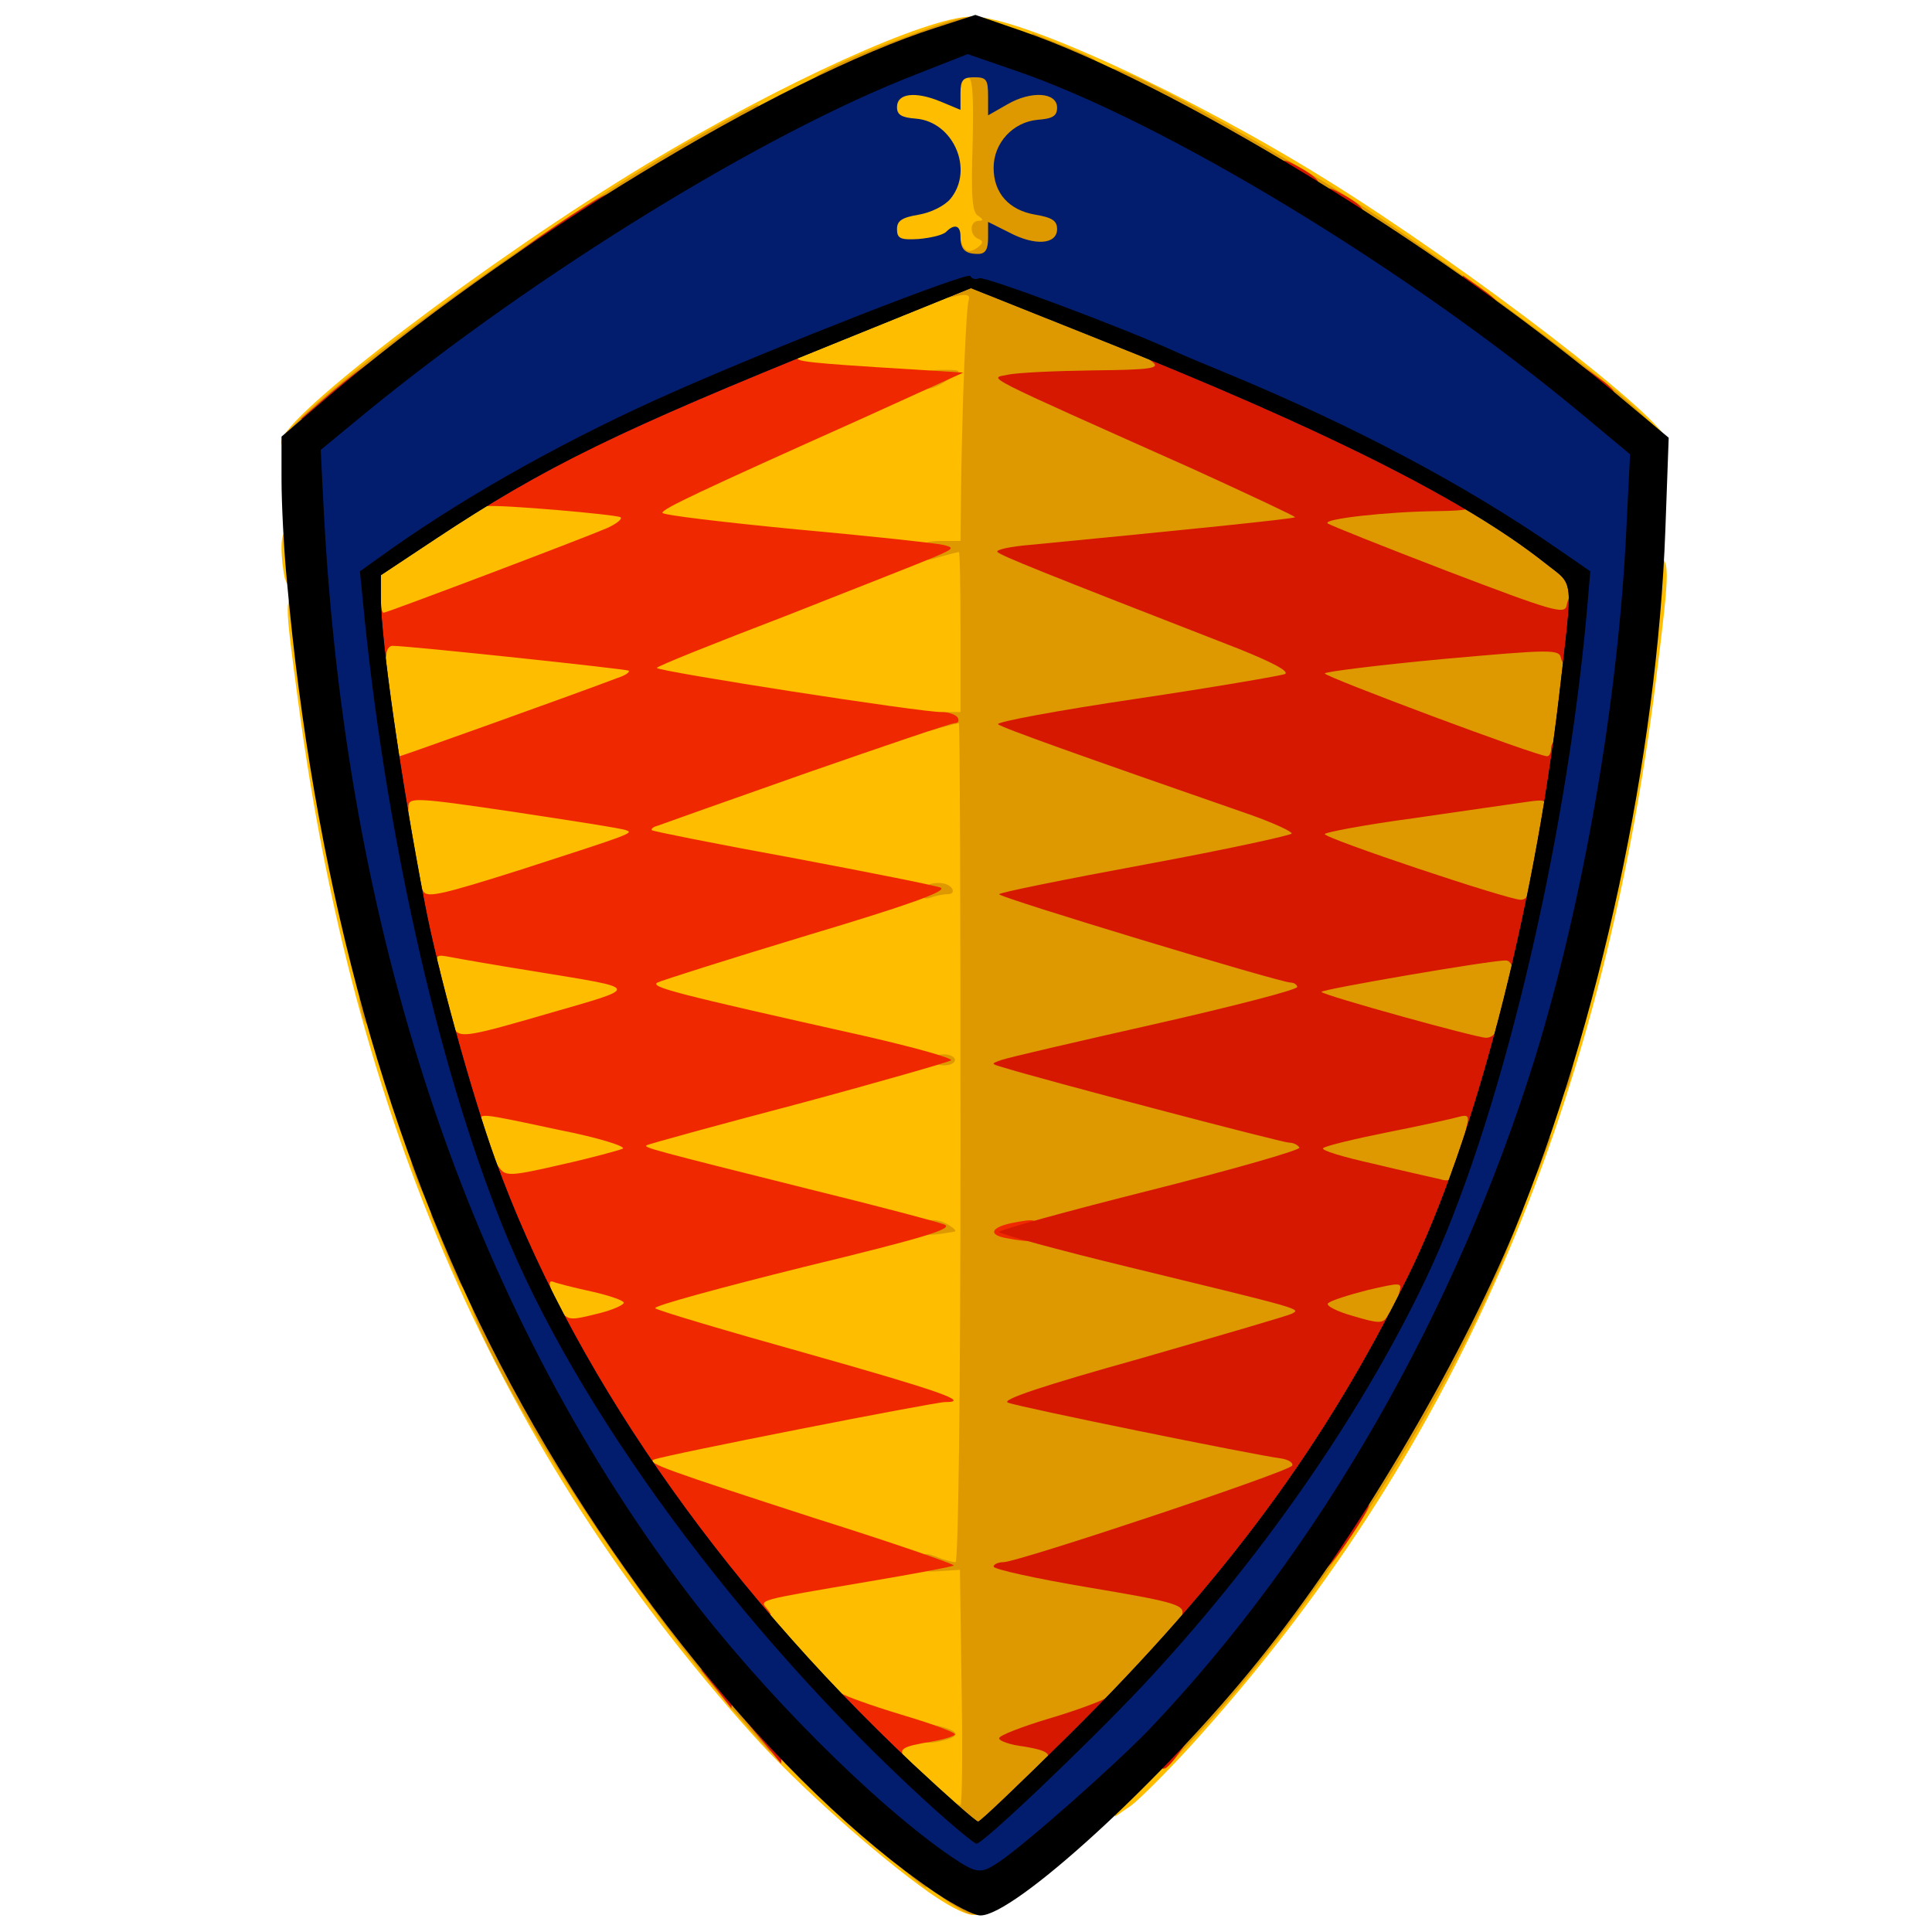 <?xml version="1.0" encoding="utf-8"?>
<!DOCTYPE svg PUBLIC "-//W3C//DTD SVG 1.0//EN" "http://www.w3.org/TR/2001/REC-SVG-20010904/DTD/svg10.dtd">
<svg version="1.0" xmlns="http://www.w3.org/2000/svg" width="32px" height="32px" viewBox="0 0 350 350" preserveAspectRatio="xMidYMid meet">
 <g fill="#ffbd00">
  <path d="M168.4 342.9 c-9.6 -6.8 -24 -19.6 -32.2 -28.8 -45.9 -51.2 -72.1 -111 -82.2 -187.1 -2.5 -18.5 -2.5 -19 0 -19 1.6 0 2 0.7 2 3.6 0 1.9 0.5 6.8 1 10.7 9.1 62.8 25.8 109.8 54.1 151.9 3.3 4.8 5.9 9.2 5.9 9.8 0 0.5 0.4 1 0.8 1 0.9 0 8.2 9.6 8.2 10.7 0 0.5 0.9 1.4 2 2.1 1.1 0.7 2 2.1 2 3.2 0 1.1 0.6 2 1.3 2 2 0 4.7 3.3 4.7 5.8 0 1.4 0.6 2.2 1.8 2.2 2.2 0 15.2 13 15.2 15.2 0 1.1 1 1.8 2.8 2 1.6 0.2 3.1 1.2 3.7 2.6 0.5 1.2 1.8 2.2 2.7 2.2 1 0 2.3 0.9 3 2 0.7 1.1 1.6 2 2.1 2 2 0 10.7 6.7 10.7 8.3 0 2.8 -3.2 2 -9.6 -2.4z"/>
  <path d="M165.3 325.4 c-4.7 -4 -5.3 -5 -5.3 -8.4 0 -3.7 -0.1 -3.8 -5.1 -5.1 -4.4 -1.2 -5.9 -2.3 -12.5 -9.8 -6 -6.9 -7.4 -9 -7.4 -11.7 0 -2.7 0.5 -3.5 2.3 -3.9 2.7 -0.6 19.8 -3.5 21.2 -3.6 0.6 0 -8 -2.9 -19 -6.5 -26.1 -8.5 -24.5 -7.7 -24.5 -11.7 l0 -3.4 21.5 -4.3 c11.9 -2.4 21.4 -4.4 21.3 -4.5 -0.2 -0.1 -10 -3 -21.8 -6.4 -18.6 -5.3 -22 -6 -25 -5.1 -1.9 0.5 -5.3 1 -7.6 1 -3.6 0 -4.2 -0.3 -5.7 -3.5 -0.9 -2 -1.7 -4.9 -1.7 -6.5 0 -2.7 0.3 -3 3.3 -3 1.7 0 6.5 0.9 10.4 1.9 l7.3 1.9 21.2 -5.2 21.3 -5.2 -22 -5.5 -22 -5.5 -9.5 2.3 c-5.2 1.2 -11.4 2.2 -13.8 2.3 -4 0 -4.4 -0.2 -5.9 -3.7 -0.9 -2.1 -1.8 -5.9 -2.1 -8.5 l-0.5 -4.8 4.2 0 c2.2 0 9.4 1.1 15.8 2.5 l11.8 2.5 21.5 -5.9 c11.8 -3.2 20.8 -6.1 20 -6.5 -0.8 -0.3 -10.1 -2.5 -20.7 -4.9 l-19.1 -4.3 -14.9 4.3 c-8.8 2.5 -16.4 4.2 -18.7 4 l-4 -0.2 -1.8 -7 c-1 -3.8 -1.8 -8.5 -1.8 -10.2 0 -4.2 0.4 -4.2 21.7 -0.7 l16.3 2.7 19.2 -5.8 c10.6 -3.1 20.4 -6.2 21.8 -6.7 2.1 -0.9 -0.9 -1.7 -17.5 -4.9 l-20 -3.8 -18.6 6 c-20.8 6.6 -24.6 7.1 -25.4 3.7 -2 -9.1 -2.5 -12 -2.5 -17 0 -7 -2.2 -6.8 24.3 -2.8 l19.9 2.9 21.9 -7.7 c18.1 -6.4 21.5 -7.8 19.2 -8.4 -1.6 -0.4 -10.9 -1.8 -20.8 -3.3 l-18 -2.6 -20.9 7.5 c-11.4 4.2 -22.3 7.6 -24.1 7.6 -3.1 0 -3.3 -0.2 -3.9 -4.2 -1 -6.5 -2.5 -24.7 -2.6 -29.9 l0 -4.7 10 -6.7 10 -6.6 14.8 1.3 14.7 1.3 0.3 3.6 c0.2 2.8 -0.1 3.8 -1.5 4.2 -5.1 1.6 -40.7 15.6 -39.8 15.7 0.6 0 9.9 0.9 20.8 2 l19.9 2 20.6 -8.1 c11.4 -4.4 21 -8.4 21.5 -8.8 0.4 -0.4 -8.5 -1.6 -19.8 -2.6 l-20.5 -1.8 0 -3.7 0 -3.7 9.8 -4.5 c5.3 -2.5 14.6 -6.7 20.5 -9.4 12.2 -5.4 12.2 -6.2 0 -6.3 l-7.3 -0.1 0 -3.3 0 -3.3 14.7 -5.9 c8 -3.2 16.8 -6 19.5 -6.3 l4.8 -0.5 -0.8 10.9 c-0.4 6 -0.7 69.1 -0.7 140.1 l0 129.3 -3.5 0 c-2.7 0 -4.7 -1.1 -8.7 -4.6z"/>
  <path d="M202 326.3 c0 -2.1 1.4 -4.2 5.3 -8.1 2.9 -2.9 6 -5.2 7 -5.2 1.1 0 1.7 -0.8 1.7 -2.3 0 -2.4 3.7 -6.7 5.8 -6.7 0.7 0 1.2 -0.9 1.2 -2 0 -1.1 0.9 -2.5 2 -3.2 1.1 -0.7 2 -1.6 2 -2 0 -0.8 11.7 -16.9 12.9 -17.8 0.3 -0.3 1.2 -1.7 1.8 -3.2 0.7 -1.6 1.7 -2.8 2.3 -2.8 0.5 0 1 -0.5 1 -1.1 0 -1 10.8 -19.8 12 -20.9 1.2 -1.1 12.2 -25.3 16.4 -36 10.6 -27.3 19 -61.4 23.1 -94 0.8 -6.3 1.5 -13.4 1.5 -15.7 0 -3.6 0.3 -4.3 2 -4.3 2.6 0 2.6 1.4 0 22.2 -9.9 79.2 -36.9 140.9 -84.3 193.1 -4.4 4.8 -9.3 9.7 -10.8 10.8 l-2.9 2 0 -2.8z"/>
  <path d="M51.6 104.8 c-0.3 -1.3 -0.6 -3.8 -0.6 -5.5 0 -2.6 0.4 -3.3 2 -3.3 1.8 0 2 0.7 2 5.5 0 4 -0.4 5.5 -1.4 5.5 -0.7 0 -1.6 -1 -2 -2.2z"/>
  <path d="M51 80 c0 -4.5 37.8 -33.2 66.2 -50.3 24.4 -14.7 50.8 -26.7 58.9 -26.7 8.7 0 39.3 14.1 64.1 29.5 26.4 16.4 61.8 43.7 61.8 47.5 0 1.3 -0.7 2 -1.8 2 -2 0 -7.2 -4.9 -7.2 -6.8 0 -0.7 -0.9 -1.2 -2 -1.2 -1.1 0 -2.5 -0.9 -3.2 -2 -0.7 -1.1 -1.8 -2 -2.5 -2 -0.7 0 -1.8 -0.9 -2.5 -2 -0.7 -1.1 -1.6 -2 -2.1 -2 -1.1 0 -14.7 -10.3 -14.7 -11.2 0 -0.5 -0.6 -0.8 -1.4 -0.8 -0.7 0 -2.5 -1.1 -4 -2.5 -1.5 -1.4 -3.1 -2.5 -3.7 -2.5 -0.5 0 -0.9 -0.3 -0.9 -0.7 0 -0.5 -1 -1.3 -2.3 -1.9 -1.2 -0.6 -8.5 -5.1 -16.2 -10 -16.8 -10.6 -40.8 -22.9 -52.8 -26.9 l-8.7 -3 -6.8 2.3 c-7 2.4 -37.9 16.9 -39.8 18.7 -0.6 0.6 -3.3 2.2 -6 3.5 -2.6 1.4 -5.7 3.3 -6.8 4.2 -1.1 1 -2.9 2.1 -3.9 2.4 -1.1 0.4 -3 1.5 -4.1 2.5 -1.1 1.1 -3.2 2.5 -4.8 3.1 -1.5 0.7 -2.8 1.6 -2.8 2 0 0.5 -0.4 0.8 -0.9 0.8 -0.6 0 -2.1 1 -3.5 2.3 -1.3 1.2 -3.7 2.9 -5.3 3.7 -1.5 0.8 -3.2 2.1 -3.6 2.7 -0.4 0.7 -1.5 1.3 -2.2 1.3 -0.8 0 -1.5 0.4 -1.5 0.8 0 0.9 -9.6 8.2 -10.7 8.2 -0.5 0 -1.4 0.9 -2.1 2 -0.7 1.1 -1.8 2 -2.5 2 -0.7 0 -1.8 0.9 -2.5 2 -0.7 1.1 -2 2 -3 2 -0.9 0 -2.2 1 -2.7 2.3 -0.6 1.2 -2 2.6 -3.2 3.2 -1.3 0.5 -2.3 1.5 -2.3 2.2 0 0.7 -0.9 1.3 -2 1.3 -1.3 0 -2 -0.7 -2 -2z"/>
  <path d="M203 65.5 c0 -3.3 0.2 -3.5 3.5 -3.5 3.3 0 3.5 0.2 3.5 3.5 0 3.3 -0.2 3.5 -3.5 3.5 -3.3 0 -3.5 -0.2 -3.5 -3.5z"/>
  <path d="M171.3 47.8 c-0.5 -0.8 -3 -1.3 -6.3 -1.3 l-5.5 0 0 -5 c0 -4.9 0 -5 3.5 -5.5 4.3 -0.7 5.7 -1.5 7 -3.9 1.5 -2.9 -2.2 -6.9 -6.8 -7.3 l-3.7 -0.3 0 -5 0 -5 5.8 -0.3 c4.2 -0.2 5.7 -0.7 5.7 -1.7 0 -1.1 1.4 -1.5 5.5 -1.5 l5.5 0 0 3.4 c0 2.1 -0.6 3.6 -1.5 4 -1.2 0.4 -1.5 2.4 -1.5 9.1 0 5 0.4 8.5 1 8.5 0.6 0 1 2.6 1 5.9 0 4.4 -0.4 6 -1.6 6.5 -2.7 1 -7.3 0.7 -8.1 -0.6z"/>
 </g>
 <g fill="#df9900">
  <path d="M172.8 345.2 c-3.7 -2.2 -3.5 -3.2 0.7 -3.2 3.1 0 3.5 0.3 3.5 2.5 0 2.9 -0.6 3 -4.2 0.7z"/>
  <path d="M164 339 l-3.5 -2.9 3.8 -0.1 c3.5 0 3.7 0.2 3.7 3 0 1.7 -0.1 3 -0.3 3 -0.1 0 -1.8 -1.3 -3.7 -3z"/>
  <path d="M172.2 331.8 c-0.7 -0.7 -1.2 -2.5 -1.2 -4.2 0 -2.3 0.3 -2.7 1.2 -1.8 0.7 0.7 1.4 1.2 1.8 1.2 0.3 0 0.4 -9.6 0.2 -21.3 l-0.3 -21.3 -3.4 0.2 c-2.9 0.3 -3.5 0 -3.5 -1.6 0 -1.7 0.4 -1.8 2.6 -1 1.4 0.6 3 1 3.5 1 0.5 0 0.9 -29.5 0.9 -76 0 -41.8 -0.1 -76 -0.3 -76 -0.1 0 -1.7 0.4 -3.5 0.9 -2.8 0.9 -3.2 0.7 -3.2 -1 0 -1.5 0.7 -1.9 3.5 -1.9 l3.5 0 0 -14.5 c0 -8 -0.1 -14.5 -0.3 -14.5 -0.1 0 -1.7 0.4 -3.5 0.9 -2.8 0.9 -3.2 0.7 -3.2 -1 0 -1.5 0.7 -1.9 3.5 -1.9 l3.5 0 0.1 -9.2 c0.2 -15.5 0.9 -33.2 1.4 -34.5 0.3 -0.9 -0.5 -1.1 -2.5 -0.6 -2.5 0.5 -3 0.2 -3 -1.5 0 -1.1 0.7 -2.2 1.5 -2.6 1 -0.3 1.5 -2 1.6 -4.8 0.1 -2.4 0.3 -3.4 0.6 -2.3 0.7 2.9 1.6 3.6 3.3 2.4 1.1 -0.8 1.2 -1.2 0.3 -1.6 -1.7 -0.6 -1.7 -3.3 0 -3.3 0.9 0 0.9 -0.2 -0.1 -0.9 -1.1 -0.6 -1.3 -3.6 -1 -13 0.2 -9.2 0 -12.1 -0.9 -12.1 -0.8 0 -1.4 1.4 -1.4 3.3 -0.1 2.5 -0.3 2.7 -0.6 0.8 -0.3 -1.2 -0.2 -3.4 0.1 -4.7 0.5 -1.9 1.3 -2.4 4.1 -2.4 1.9 0 3.7 0.6 4.2 1.4 0.5 1 2.9 1.6 6.8 1.8 l6 0.3 0 5 0 5 -3.7 0.3 c-4.6 0.4 -8.3 4.4 -6.8 7.3 1.3 2.4 2.7 3.2 7 3.9 3.5 0.5 3.5 0.6 3.5 5.5 l0 5 -6.3 0 c-4.3 0 -6.2 0.4 -6.2 1.3 0 0.6 -0.8 1.2 -1.7 1.2 -1 0 5.9 3.1 15.2 6.8 l17 6.8 0.3 3.7 0.3 3.7 -10.3 0.1 c-6.4 0 -9.5 0.3 -8.3 0.8 1.1 0.5 11.6 5.2 23.3 10.5 l21.3 9.6 9.2 -1 c17.6 -1.9 18.8 -1.7 28 4.4 12.3 8.1 12.2 8 10.9 17.9 -0.6 4.5 -1.4 11.5 -1.7 15.6 -0.9 11.6 -1.1 12.1 -5.6 12.1 -2.2 0 -11.8 -3 -23.7 -7.3 l-19.8 -7.3 -20.5 3.2 c-11.2 1.8 -20.6 3.3 -20.9 3.3 -0.8 0.3 7.4 3.4 25.6 9.7 l16.8 5.8 19.1 -2.7 c10.4 -1.5 20.7 -2.7 22.8 -2.7 3.4 0 3.7 0.2 3.7 2.7 0 1.5 -0.7 6.9 -1.7 12 l-1.6 9.3 -4.4 0 c-2.6 0 -11.2 -2.3 -21.5 -5.6 l-17.1 -5.7 -20.8 3.8 c-11.5 2.1 -20.8 4 -20.6 4.1 0.3 0.3 34.9 10.9 40 12.2 3 0.8 6.8 0.5 18 -1.4 7.8 -1.3 16.3 -2.4 19 -2.4 l4.7 0 0 3.5 c0 2 -0.7 6.5 -1.6 10 l-1.6 6.5 -4.6 0 c-2.6 0 -11 -1.8 -18.7 -4 l-14.1 -4 -21.4 4.9 -21.5 4.8 4.5 1.3 c30 8.1 37.4 10 39.4 10 1.4 0 7.6 -1.1 14 -2.5 6.4 -1.4 12.9 -2.5 14.6 -2.5 2.8 0 3 0.3 3 3.7 0 2 -0.8 6 -1.7 9 -1.6 5 -1.9 5.3 -4.9 5.3 -1.8 0 -8 -1.1 -13.9 -2.5 l-10.7 -2.6 -20.2 5.1 c-11 2.8 -20.8 5.4 -21.6 5.7 -0.8 0.3 8 2.9 19.5 5.8 11.6 2.8 21.5 4.9 22 4.5 1.5 -1.1 14 -4 17 -4 2.2 0 2.5 0.4 2.5 3.5 0 1.9 -0.8 5 -1.7 7 -1.4 2.9 -2.2 3.5 -4.8 3.5 -1.8 0 -5.2 -0.6 -7.7 -1.4 -2.5 -0.7 -5.2 -1 -5.9 -0.6 -0.8 0.4 -9.9 3.1 -20.4 6 -10.4 2.9 -19.3 5.6 -19.7 5.9 -0.4 0.4 8.1 2.4 19 4.5 10.8 2.1 20.3 4 21 4.2 0.9 0.3 1.2 1.7 1 4 l-0.3 3.7 -21.9 7.1 -21.9 7.1 11.9 2 11.9 2 0.3 3.6 c0.3 3.3 -0.4 4.5 -7 11.8 -6.2 6.8 -8.1 8.4 -12.5 9.8 -5 1.6 -5.3 1.8 -5.3 5.1 0 2.9 -0.9 4.3 -6.2 9.3 -5.2 4.8 -6.9 5.8 -9.8 5.9 -2 0 -4.1 -0.5 -4.8 -1.2z m89.8 -215.7 c11.7 -1.2 16.8 -2.1 15.5 -2.6 -1.1 -0.5 -10.1 -3.9 -20 -7.7 -9.9 -3.7 -18.7 -7.2 -19.6 -7.7 -1.1 -0.6 -8.5 -0.3 -21 0.9 -10.7 1.1 -20.3 2 -21.4 2 -1.1 0.1 5.4 3 14.5 6.6 9.1 3.6 18.5 7.4 21 8.4 5.5 2.3 8.6 2.4 31 0.1z"/>
  <path d="M211 316.9 c0 -4 3.3 -7.9 6.8 -7.9 1.6 0 2.1 -0.7 2.4 -3.2 0.2 -2.3 1 -3.6 2.6 -4.3 1.2 -0.5 2.2 -1.8 2.2 -2.8 0 -1.1 0.9 -2.1 2 -2.4 1.1 -0.3 2 -1.4 2 -2.4 0 -1.1 0.7 -1.9 1.5 -1.9 0.8 0 1.5 -0.9 1.5 -2 0 -1.1 0.7 -2 1.5 -2 0.8 0 1.5 -0.9 1.5 -2 0 -1.1 0.5 -2 1 -2 0.6 0 1 -0.7 1 -1.5 0 -0.8 0.7 -1.5 1.5 -1.5 0.8 0 1.5 -0.9 1.5 -2 0 -1.3 0.7 -2 2 -2 1.5 0 2 -0.7 2 -2.9 0 -1.6 0.7 -3.6 1.5 -4.5 0.8 -0.8 1.5 -1.9 1.5 -2.5 0 -0.6 0.7 -1.1 1.5 -1.1 0.9 0 1.5 -0.9 1.5 -2.5 0 -1.6 0.6 -2.5 1.5 -2.5 0.8 0 1.5 -0.9 1.5 -1.9 0 -3 1.1 -5.1 2.6 -5.1 0.8 0 1.4 -0.9 1.4 -2 0 -2.9 9.2 -21 10.7 -21 0.8 0 1.3 -1.3 1.3 -3.5 0 -1.9 0.5 -3.5 1 -3.5 0.6 0 1 -1.1 1 -2.5 0 -2 0.5 -2.5 2.5 -2.5 l2.5 0 -2.1 5.3 c-11 28.1 -35 66.2 -56.3 89.2 l-6.5 7 -0.1 -3.6z"/>
  <path d="M132.9 309.9 c-16.9 -19.4 -39.4 -53.5 -46.4 -70.1 -1.5 -3.8 -1.5 -3.8 0.8 -3.8 1.8 0 2.9 1.2 5 5.5 1.5 3.1 2.7 6.4 2.7 7.5 0 1.1 0.6 2 1.4 2 0.7 0 2 1.5 2.7 3.3 0.7 1.7 1.9 3.8 2.6 4.5 0.7 0.7 1.3 2 1.3 2.8 0 0.8 0.4 1.4 1 1.4 0.5 0 1.2 1.1 1.6 2.5 0.3 1.4 1 2.5 1.5 2.5 0.5 0 0.9 0.7 0.9 1.5 0 0.8 0.5 1.5 1 1.5 0.6 0 1 0.7 1 1.5 0 0.8 0.5 1.5 1 1.5 0.6 0 1 0.7 1 1.5 0 0.8 0.5 1.5 1 1.5 0.6 0 1 0.7 1 1.5 0 0.8 0.5 1.5 1 1.5 0.6 0 1 0.7 1 1.5 0 0.8 0.5 1.5 1 1.5 0.6 0 1 0.9 1 2 0 1.1 0.7 2 1.5 2 0.8 0 1.5 0.9 1.5 2 0 1.1 0.7 2 1.5 2 0.8 0 1.5 0.8 1.5 1.9 0 1 0.9 2.1 2 2.4 1.1 0.3 2 1.4 2 2.5 0 1.1 0.9 2.2 2 2.5 1.5 0.4 2 1.4 2 3.6 0 2.6 0.4 3.1 2.3 3.1 3.5 0 5.9 3.2 5.5 7.1 l-0.3 3.3 -6.6 -7.5z"/>
  <path d="M167 314 c0 -1.7 0.4 -1.9 2.8 -1.4 4.5 1.1 4.4 2.1 -0.2 3 -2.1 0.3 -2.6 0.1 -2.6 -1.6z"/>
  <path d="M83.1 232.1 c-0.6 -1 -1.9 -4.1 -3 -7 l-2.1 -5.1 2.5 0 c1.9 0 2.5 0.5 2.5 2.1 0 1.1 0.7 2.7 1.5 3.5 1.6 1.7 2.1 8.4 0.5 8.4 -0.5 0 -1.4 -0.8 -1.9 -1.9z"/>
  <path d="M167 222.5 c0 -1.7 2.7 -2 5 -0.5 0.8 0.5 1.3 1 1 1.1 -5 0.9 -6 0.8 -6 -0.6z"/>
  <path d="M76.6 216.1 c-0.3 -0.4 -1 -2 -1.5 -3.5 -1 -2.4 -0.8 -2.6 1.4 -2.6 2.2 0 2.5 0.4 2.5 3.5 0 3.3 -1.2 4.6 -2.4 2.6z"/>
  <path d="M275 213.3 c0 -5.2 1.1 -7.3 3.6 -7.3 l2.4 0 -1.8 4.7 c-2 5.4 -4.2 6.8 -4.2 2.6z"/>
  <path d="M281 194.5 c0 -2.8 0.4 -3.5 2 -3.5 2.1 0 2.4 1 1.4 4.8 -1 3.6 -3.4 2.7 -3.4 -1.3z"/>
  <path d="M169 192 c0 -0.5 0.9 -1 2 -1 1.1 0 2 0.5 2 1 0 0.6 -0.9 1 -2 1 -1.1 0 -2 -0.4 -2 -1z"/>
  <path d="M65.6 183.8 c-1 -3.8 -0.7 -4.8 1.4 -4.8 1.6 0 2 0.7 2 3.5 0 4 -2.4 4.9 -3.4 1.3z"/>
  <path d="M167 161.6 c0 -1.8 4.5 -2.3 5.5 -0.6 0.3 0.6 0 1 -0.9 1 -0.8 0 -2.1 0.3 -3 0.6 -1.1 0.4 -1.6 0.1 -1.6 -1z"/>
  <path d="M51 80.3 c0 -4.8 45.4 -38.3 73.9 -54.7 6.3 -3.6 11.9 -6.6 12.3 -6.6 0.4 0 0.8 1.1 0.8 2.3 0 1.8 -1 2.8 -4.2 4.3 -2.4 1 -4.9 2.4 -5.6 3.1 -0.7 0.7 -2.4 1.3 -3.8 1.3 -1.4 0 -2.4 0.6 -2.4 1.5 0 0.8 -1.1 1.7 -2.5 2.1 -1.4 0.3 -2.5 1 -2.5 1.5 0 0.5 -0.7 0.9 -1.5 0.9 -0.8 0 -1.5 0.4 -1.5 1 0 0.5 -1.1 1.2 -2.5 1.6 -1.4 0.3 -2.5 1 -2.5 1.5 0 0.5 -0.7 0.9 -1.5 0.9 -0.8 0 -1.5 0.5 -1.5 1 0 0.6 -0.7 1 -1.5 1 -0.8 0 -1.5 0.5 -1.5 1 0 0.6 -0.7 1 -1.5 1 -0.8 0 -1.5 0.5 -1.5 1 0 0.6 -0.9 1 -2 1 -1.1 0 -2 0.7 -2 1.5 0 0.8 -0.7 1.5 -1.5 1.5 -0.8 0 -1.5 0.5 -1.5 1 0 0.6 -0.6 1 -1.4 1 -0.8 0 -1.6 0.7 -2 1.5 -0.3 0.8 -1.2 1.5 -2.1 1.5 -0.8 0 -1.5 0.5 -1.5 1 0 0.6 -0.9 1 -2 1 -1.1 0 -2 0.7 -2 1.5 0 0.8 -0.9 1.5 -2 1.5 -1.1 0 -2 0.7 -2 1.5 0 0.8 -0.8 1.5 -1.9 1.5 -1 0 -2.1 0.9 -2.4 2 -0.3 1.2 -1.4 2 -2.6 2 -1.2 0 -2.1 0.6 -2.1 1.5 0 0.9 -0.9 1.5 -2.4 1.5 -1.8 0 -2.5 0.6 -2.8 2.3 -0.2 1.7 -1.1 2.3 -3.5 2.5 -2.6 0.3 -3.2 0.8 -3.5 3 -0.2 2.1 -0.9 2.8 -3 3 -1.6 0.2 -2.8 -0.1 -2.8 -0.5z"/>
  <path d="M291.2 75.8 c-0.7 -0.7 -1.2 -2 -1.2 -3 0 -1.3 -0.8 -1.8 -2.5 -1.8 -1.6 0 -2.5 -0.6 -2.5 -1.5 0 -0.9 -0.9 -1.5 -2.1 -1.5 -1.2 0 -2.3 -0.8 -2.6 -2 -0.3 -1.1 -1.4 -2 -2.4 -2 -1.1 0 -1.9 -0.7 -1.9 -1.5 0 -0.8 -0.9 -1.5 -2 -1.5 -1.1 0 -2 -0.7 -2 -1.5 0 -0.8 -0.9 -1.5 -2 -1.5 -1.1 0 -2 -0.7 -2 -1.5 0 -0.8 -0.9 -1.5 -2 -1.5 -1.1 0 -2 -0.4 -2 -1 0 -0.5 -0.7 -1 -1.5 -1 -0.8 0 -1.5 -0.4 -1.5 -1 0 -0.5 -0.7 -1 -1.5 -1 -0.9 0 -1.8 -0.7 -2.1 -1.5 -0.4 -0.8 -1.2 -1.5 -2 -1.5 -0.8 0 -1.4 -0.4 -1.4 -1 0 -0.5 -0.7 -1 -1.5 -1 -0.8 0 -1.5 -0.4 -1.5 -1 0 -0.5 -0.7 -1 -1.5 -1 -0.8 0 -1.5 -0.4 -1.5 -1 0 -0.5 -0.7 -1 -1.5 -1 -0.8 0 -1.5 -0.4 -1.5 -1 0 -0.5 -0.7 -1 -1.5 -1 -0.8 0 -1.5 -0.7 -1.5 -1.5 0 -0.9 -0.9 -1.5 -2.5 -1.5 -1.4 0 -2.5 -0.4 -2.5 -1 0 -0.5 -0.7 -1 -1.5 -1 -0.8 0 -1.5 -0.7 -1.5 -1.5 0 -0.9 -0.9 -1.5 -2.4 -1.5 -1.4 0 -3.1 -0.6 -3.8 -1.3 -0.7 -0.7 -2.8 -1.9 -4.5 -2.6 -2.1 -0.8 -3.3 -2 -3.3 -3.2 0 -1.4 -0.7 -1.9 -3 -1.9 -1.6 0 -5.9 -1.4 -9.5 -3.2 -5.2 -2.6 -6.5 -3.7 -6.5 -5.5 0 -2.3 0.1 -2.3 3.8 -0.8 6.6 2.8 27.1 14.3 40.4 22.8 13.6 8.7 42.2 29.6 49.8 36.5 l4.5 4.1 -3.5 0.1 c-2 0 -4.1 -0.5 -4.8 -1.2z"/>
  <path d="M167 69 c0 -1.6 0.7 -2 3.7 -2 3.4 0 3.6 0.1 1.8 1.3 -3.8 2.6 -5.5 2.8 -5.5 0.7z"/>
  <path d="M173.3 30.5 c0 -2.2 0.2 -3 0.4 -1.7 0.2 1.2 0.2 3 0 4 -0.3 0.9 -0.5 -0.1 -0.4 -2.3z"/>
  <path d="M147 15 c0 -1.3 5.6 -4.1 17.2 -8.4 11 -4.1 12.8 -4.3 12.8 -1.8 0 1.3 -1.5 2.3 -5.3 3.5 -3 0.9 -6.1 1.7 -7 1.7 -1 0 -1.7 0.5 -1.7 1 0 0.6 -1.1 1 -2.5 1 -1.4 0 -2.5 0.4 -2.5 0.8 0 1.3 -4.8 3.2 -8 3.2 -1.7 0 -3 -0.4 -3 -1z"/>
  <path d="M192 12 c0 -0.5 -1.1 -1 -2.5 -1 -2 0 -2.5 -0.5 -2.5 -2.5 l0 -2.5 5.2 2.1 c6.3 2.5 6.8 2.8 6.8 4 0 0.5 -1.6 0.9 -3.5 0.9 -1.9 0 -3.5 -0.4 -3.5 -1z"/>
 </g>
 <g fill="#f02800">
  <path d="M155.2 315.7 c-2.9 -3 -4.2 -5.1 -4.2 -7.1 0 -2.1 0.3 -2.6 1.3 -1.9 0.6 0.5 5.6 2.3 10.9 3.9 5.4 1.6 9.8 3.2 9.8 3.6 0 0.3 -1.9 0.9 -4.2 1.3 -5.5 0.9 -6.2 1.4 -4.7 3.1 0.9 1.1 0.6 1.4 -1.8 1.4 -2.1 0 -4 -1.2 -7.1 -4.3z"/>
  <path d="M126.2 282.9 c-4.4 -5.5 -8.5 -11.2 -9.3 -12.7 -0.8 -1.5 -2 -3.1 -2.6 -3.7 -0.7 -0.5 -4.2 -5.9 -7.8 -11.9 -4.9 -8.3 -6.5 -11.8 -6.5 -14.7 0 -3 -0.5 -3.9 -2.1 -4.4 -2.8 -0.9 -9.1 -14.4 -9.7 -20.7 -0.5 -5 0.2 -6 2.3 -3.2 1.1 1.5 2 1.5 11.1 -0.6 5.4 -1.2 10.5 -2.6 11.2 -2.9 0.7 -0.4 -4.4 -2 -11.5 -3.4 -15 -3.2 -14.7 -3.2 -13.9 -1.1 0.4 1.1 0 1.5 -1.6 1.2 -1.7 -0.2 -2.6 -1.6 -4 -6.3 -1.7 -5.9 -2.4 -13.5 -1.2 -13.5 0.4 0 1.2 0.7 1.8 1.6 1.1 1.4 2.9 1.1 16.6 -2.9 17.3 -5 17.4 -4.5 -2 -7.7 -6.9 -1.1 -13.8 -2.3 -15.3 -2.6 -2.6 -0.5 -2.8 -0.4 -2.3 1.4 0.6 1.7 0.3 1.9 -1.3 1.5 -2.4 -0.6 -4.1 -5.6 -4.1 -12 0 -4.3 1.2 -5.6 2.7 -2.8 0.7 1.2 3.6 0.5 17.8 -4 19.8 -6.4 20.4 -6.6 18.9 -7.1 -0.6 -0.3 -9.7 -1.7 -20.2 -3.3 -18.3 -2.7 -19.2 -2.7 -19.2 -0.9 0 1 -0.3 1.8 -0.7 1.8 -2.3 -0.1 -3.4 -2.2 -3.9 -7.7 -0.5 -5 -0.4 -6.1 1 -6.6 1.1 -0.5 1.6 -0.1 1.6 1.3 0 1.1 0.2 2 0.4 2 0.3 0 33.3 -11.8 39.5 -14.2 1.3 -0.4 2.2 -1 2 -1.3 -0.4 -0.3 -39.8 -4.5 -42.8 -4.5 -0.6 0 -1.1 0.7 -1.1 1.6 0 0.9 -0.7 1.4 -1.7 1.2 -2.5 -0.5 -3.2 -11.2 -0.8 -12.1 1 -0.5 1.5 0 1.5 1.3 0 1.1 0.2 2 0.5 2 0.6 0 36 -13.4 40.4 -15.3 1.8 -0.8 2.9 -1.7 2.5 -2 -0.9 -0.5 -21.6 -2.3 -24.1 -2 -0.7 0 -1.3 -0.9 -1.3 -2.1 0 -3.2 11.1 -9.3 39.8 -21.7 9 -3.9 12.5 -4.9 16.5 -4.8 5.1 0.1 5.1 0.1 2.2 1.2 -2.6 1 -0.9 1.3 13 2.2 l16 1 -18.5 8.4 c-29.7 13.3 -36 16.3 -36 17 0 0.4 10.9 1.7 24.3 3 13.3 1.2 25.2 2.5 26.5 2.8 2.2 0.5 2 0.7 -1.5 2.2 -2.1 0.9 -14.3 5.7 -27 10.7 -12.8 4.9 -23.3 9.1 -23.3 9.4 0 0.6 48.1 8.1 51.7 8 1.2 0 2.5 0.5 2.8 1 0.3 0.6 0.1 1 -0.5 1 -0.7 0 -12.7 4.1 -26.8 9 -14.2 5 -26.3 9.3 -27.1 9.6 -0.8 0.2 -1.2 0.6 -1 0.8 0.2 0.2 11.7 2.5 25.4 5 13.8 2.6 25.9 5 26.9 5.4 1.3 0.6 -5.6 3.1 -24 8.6 -14.2 4.3 -26.5 8.2 -27.3 8.6 -1.4 0.8 3.2 2 37.2 9.6 9.2 2.1 16.4 4.1 16 4.5 -0.5 0.3 -12.9 3.9 -27.8 7.9 -14.8 3.9 -27.2 7.3 -27.4 7.5 -0.4 0.4 1 0.8 29.4 7.9 12.2 3 23.2 5.9 24.5 6.4 2 0.7 -3 2.3 -25.3 7.7 -15.3 3.8 -27.4 7.1 -27 7.5 0.4 0.4 12.5 4 26.8 8 24.8 7 30.5 9 25.7 9 -1.9 0 -50.3 9.5 -52.7 10.4 -1.6 0.6 2.5 2 29.3 10.7 14 4.4 25.2 8.3 25 8.5 -0.2 0.2 -7.1 1.5 -15.4 2.9 -20.6 3.5 -19.8 3.3 -18.4 5 1.1 1.3 0.8 1.5 -1.8 1.5 -2.7 0 -4 -1.2 -11 -10.1z m-17.6 -45 c2.4 -0.6 4.4 -1.5 4.4 -1.9 0 -0.4 -2.6 -1.3 -5.7 -2 -3.2 -0.7 -6.4 -1.5 -7.1 -1.8 -0.9 -0.3 -0.8 0.6 0.4 3.2 2 4.1 1.9 4 8 2.5z"/>
  <path d="M182.3 224.3 c-3.3 -0.6 -2.8 -1.9 0.8 -2.7 4.6 -0.9 4.9 -0.8 4.9 1.4 0 2 -0.9 2.2 -5.7 1.3z"/>
 </g>
 <g fill="#d61800">
  <path d="M188.8 319.8 c2 -2 1.4 -2.6 -3.3 -3.4 -2.5 -0.3 -4.5 -1 -4.5 -1.5 0 -0.5 3.9 -2 8.8 -3.5 4.8 -1.4 9.7 -3.2 11 -4 2.1 -1.4 2.2 -1.3 2.2 1.4 0 3.9 -8.4 12.2 -12.5 12.2 -2.3 0 -2.6 -0.3 -1.7 -1.2z"/>
  <path d="M210 317.6 c0 -3.3 0.2 -3.6 3.1 -3.6 l3 0 -2.1 3 c-3.1 4.4 -4 4.5 -4 0.6z"/>
  <path d="M138.2 315.5 l-3.3 -4 2.7 -0.3 c3.5 -0.5 4.6 0.8 4.2 4.9 l-0.3 3.4 -3.3 -4z"/>
  <path d="M129.8 306 l-2.8 -3.5 2.6 -0.3 c3.3 -0.4 3.6 -0.1 3.2 3.9 l-0.3 3.4 -2.7 -3.5z"/>
  <path d="M214.2 292.3 c0.3 -1.6 -2 -2.2 -16.9 -4.7 -9.5 -1.6 -17.3 -3.3 -17.3 -3.8 0 -0.4 0.8 -0.8 1.8 -0.8 2.9 -0.1 51.8 -16.4 52.3 -17.5 0.2 -0.5 -0.7 -1.1 -2.1 -1.3 -4.7 -0.6 -47.5 -9.3 -49.4 -10.1 -1.3 -0.5 6.1 -3 24 -8 14.2 -4.1 26.6 -7.7 27.4 -8.1 1.7 -0.9 2.4 -0.7 -29.7 -8.5 -12.8 -3.1 -23.3 -6 -23.3 -6.3 0 -0.4 12.4 -3.8 27.5 -7.6 15.1 -3.8 27.2 -7.3 26.9 -7.7 -0.3 -0.5 -1.1 -0.9 -1.9 -0.9 -1.2 0 -45 -11.5 -52 -13.7 -2 -0.6 -2 -0.6 0 -1.3 1.1 -0.4 13.6 -3.3 27.8 -6.5 14.1 -3.2 25.7 -6.2 25.7 -6.7 0 -0.4 -0.6 -0.8 -1.2 -0.8 -1.9 0 -52.8 -15.4 -52.8 -16 0 -0.3 11.9 -2.7 26.5 -5.4 14.6 -2.7 26.5 -5.3 26.5 -5.6 0 -0.4 -3.3 -1.9 -7.2 -3.3 -31.1 -10.8 -45.4 -15.9 -46 -16.5 -0.4 -0.4 10.8 -2.5 25 -4.6 14.1 -2.1 26.3 -4.2 27 -4.5 0.8 -0.5 -2.5 -2.2 -8.5 -4.6 -35.7 -13.9 -42.9 -16.8 -43.6 -17.5 -0.4 -0.4 2.3 -1 6 -1.3 26.9 -2.6 47.7 -4.7 47.9 -5 0.2 -0.1 -8.1 -4 -18.4 -8.7 -39.4 -17.6 -37 -16.4 -33.7 -17.1 1.7 -0.4 8.6 -0.7 15.5 -0.8 10.6 -0.1 12.2 -0.4 10.8 -1.5 -5.8 -4.4 3.5 -3.3 15.4 1.8 18.1 7.8 24.1 10.6 33.6 15.8 7.1 3.9 9.2 5.6 9.2 7.2 0 1.9 -0.6 2.1 -6.8 2.2 -8.9 0.1 -20.5 1.4 -19.7 2.2 0.3 0.3 10.1 4.2 21.8 8.7 18.9 7.2 21.2 7.9 21.5 6.2 0.8 -4.1 2.7 -0.7 3 5.1 0.3 5.6 0.1 6.2 -1.7 6.2 -1.1 0 -2.1 -0.8 -2.3 -1.7 -0.3 -1.7 -1.4 -1.7 -21.5 0.1 -11.7 1.1 -21.3 2.3 -21.3 2.6 0 0.6 38.7 15.1 40.3 15 0.4 0 0.7 -0.7 0.7 -1.5 0 -0.8 0.7 -1.5 1.5 -1.5 1.1 0 1.5 1.2 1.5 4.8 0 6.6 -0.9 9.2 -3.1 9.2 -1.3 0 -1.7 -0.5 -1.2 -1.7 0.5 -1.4 0.1 -1.5 -3.3 -1 -2.1 0.3 -11.2 1.6 -20.1 2.9 -9 1.2 -16.3 2.6 -16.3 2.9 0 0.8 33.2 11.9 35.5 11.9 0.8 0 1.5 -0.7 1.5 -1.5 0 -0.8 0.7 -1.5 1.5 -1.5 3 0 0.4 16.2 -2.8 16.8 -1 0.2 -1.7 -0.3 -1.7 -1.2 0 -0.9 -0.6 -1.6 -1.2 -1.6 -2.4 -0.1 -33.8 5.3 -33.4 5.7 0.6 0.7 28.1 8.3 29.8 8.3 1 0 1.8 -0.7 1.8 -1.5 0 -0.8 0.5 -1.5 1 -1.5 0.6 0 1 2.1 1 4.6 0 5.1 -2.7 15.4 -4 15.4 -0.5 0 -1.5 0.3 -2.3 0.6 -1.2 0.4 -1.4 0 -1 -1.6 0.5 -1.8 0.2 -2.1 -1.3 -1.7 -1 0.3 -6.8 1.6 -12.9 2.8 -6 1.2 -11.4 2.5 -11.8 2.9 -0.4 0.4 3.6 1.6 9 2.8 5.4 1.3 10.8 2.5 12.1 2.8 1.6 0.5 2.2 0.2 2.2 -1 0 -0.9 0.5 -1.6 1 -1.6 2.2 0 0.9 8.1 -2.6 16.4 -3.1 7.5 -3.9 8.6 -6.1 8.6 -1.9 0 -2.3 -0.4 -1.8 -1.9 0.5 -1.8 0.4 -1.8 -5.7 -0.4 -3.5 0.9 -6.7 1.9 -7.2 2.4 -0.5 0.4 1.6 1.5 4.5 2.3 4.7 1.4 5.4 1.4 6.2 0.1 1.3 -2.4 2.7 -1.7 2.7 1.4 0 5.1 -13.4 26.6 -28.2 45.4 -5.4 6.7 -7.5 8.7 -9.4 8.7 -1.8 0 -2.4 -0.5 -2.2 -1.7z"/>
  <path d="M239 281.6 c0 -2 0.5 -3.6 1 -3.6 0.6 0 1 -0.7 1 -1.5 0 -0.8 0.5 -1.5 1 -1.5 0.6 0 1 -0.7 1 -1.5 0 -0.9 0.9 -1.5 2.5 -1.5 1.4 0 2.5 0.3 2.5 0.7 0 1 -6 10 -7.6 11.3 -1.2 1.1 -1.4 0.7 -1.4 -2.4z"/>
  <path d="M58.5 72.4 c2.2 -1.9 5.2 -4.4 6.8 -5.5 l2.7 -2 0 3 c0 2.8 -0.3 3.1 -3 3.1 -2.5 0 -3 0.4 -3 2.5 0 2.2 -0.4 2.5 -3.7 2.5 l-3.8 -0.1 4 -3.5z"/>
  <path d="M286 68.9 l0 -3 3 2.1 c4.4 3.1 4.5 4 0.6 4 -3.3 0 -3.6 -0.2 -3.6 -3.1z"/>
  <path d="M265 52.9 l0 -3 3 2.1 c4.4 3.1 4.5 4 0.6 4 -3.3 0 -3.6 -0.2 -3.6 -3.1z"/>
  <path d="M92.5 47 c0.7 -1.2 14.8 -10.8 17 -11.6 1.1 -0.5 1.5 0.1 1.5 2 0 1.6 -0.6 2.6 -1.5 2.6 -0.8 0 -1.5 0.5 -1.5 1 0 0.6 -1.3 1 -3 1 -2.3 0 -3 0.4 -3 2 0 1.1 -0.7 2 -1.5 2 -0.8 0 -1.5 0.5 -1.5 1 0 0.6 -1.6 1 -3.6 1 -2.1 0 -3.3 -0.4 -2.9 -1z"/>
  <path d="M240 36.5 c0 -3 0.3 -3 4.1 -0.8 3.8 2.3 3.7 3.3 -0.6 3.3 -3.1 0 -3.5 -0.3 -3.5 -2.5z"/>
  <path d="M232 31.5 c0 -3 0.3 -3 4.1 -0.8 3.8 2.3 3.7 3.3 -0.6 3.3 -3.1 0 -3.5 -0.3 -3.5 -2.5z"/>
 </g>
 <g fill="#031d6e">
  <path d="M169.4 339.4 c-13.9 -9.5 -34.4 -30 -48.3 -48.4 -39.7 -52.8 -62.2 -121 -65.6 -199 l-0.6 -13.5 8.7 -7 c12.9 -10.5 31.7 -24 46.6 -33.5 24.3 -15.4 57.1 -31 65.3 -31 4.4 0 17 4.4 29.7 10.3 24.5 11.5 60.9 35.1 84.7 55 l8.4 7.1 -0.6 16.5 c-3.3 86.3 -34.6 166 -86.6 220.5 -6.4 6.6 -22.1 20.5 -27.1 23.9 -3.7 2.6 -10 2.2 -14.6 -0.9z m24.3 -25.1 c28.5 -28.3 46.4 -52.6 61.5 -83.3 11.9 -24.2 22.6 -65.5 27.2 -104.5 2.6 -22.6 2.9 -20.2 -2.5 -24.5 -14.5 -11.5 -40.5 -24.5 -80.7 -40.5 l-23.3 -9.3 -24.2 9.8 c-39.6 16 -53 22.5 -72.9 35.7 l-9.8 6.5 0 4.2 c0 7.4 3.6 32.7 8 55.5 2.2 11.6 8.4 34.2 12.7 46.1 13.5 37.5 40.2 76.2 75.7 109.6 6.1 5.7 11.4 10.4 11.8 10.4 0.4 0 7.8 -7.1 16.5 -15.7z m-14.7 -271.2 l0 -2.9 3.8 1.9 c4.7 2.5 8.7 2.2 8.7 -0.6 0 -1.5 -0.9 -2.1 -3.9 -2.6 -4.8 -0.8 -7.6 -3.9 -7.6 -8.5 0 -4.5 3.5 -8.3 8 -8.7 2.7 -0.2 3.5 -0.7 3.5 -2.2 0 -2.8 -4.7 -3.1 -9 -0.6 l-3.5 2 0 -3.4 c0 -3.1 -0.3 -3.5 -2.5 -3.5 -2.1 0 -2.5 0.5 -2.5 2.9 l0 3 -3.6 -1.5 c-4.6 -1.9 -7.9 -1.5 -7.9 1 0 1.4 0.8 1.9 3.5 2.1 6.7 0.6 10.5 9.2 6.2 14.5 -1.1 1.3 -3.5 2.5 -5.8 2.9 -3 0.5 -3.9 1.1 -3.9 2.6 0 1.7 0.6 2 3.9 1.8 2.2 -0.2 4.4 -0.7 5 -1.3 1.5 -1.5 2.6 -1.2 2.6 0.8 0 2.4 0.8 3.2 3.2 3.2 1.3 0 1.8 -0.8 1.8 -2.9z"/>
 </g>
 <g fill="#000000">
  <path d="M169.5 342.9 c-28.3 -19.2 -60.3 -58.6 -80.9 -99.7 -19.5 -38.9 -31.9 -85.7 -36.6 -137.7 -0.6 -6 -1 -14.5 -1 -18.7 l0 -7.7 7.8 -6.7 c33.2 -28.4 82.3 -58.3 110.8 -67.4 l7.1 -2.3 8.4 2.9 c27.2 9.4 74.4 38.1 106.8 65 l10.4 8.7 -0.6 16.6 c-1.5 41.1 -11.9 89.4 -27.3 126.9 -10.2 24.6 -29.2 56.7 -46.3 77.9 -17.4 21.7 -44.4 46.4 -50.5 46.3 -1.2 0 -4.8 -1.9 -8.1 -4.1z m11.5 -5.6 c5 -3.4 20.7 -17.3 27.1 -23.9 30.8 -32.3 55.6 -75.5 70 -121.8 8.7 -28.3 15 -64.3 16.5 -95.2 l0.7 -14.1 -8.4 -7 c-31.5 -26.3 -76.2 -53.5 -103.5 -62.7 l-8.1 -2.8 -9.4 3.7 c-27.4 10.6 -68.4 35.8 -99.3 61 l-8.5 7 0.5 10 c3.9 77.4 26.2 144.3 65.5 196.5 13.9 18.4 34.4 38.9 48.3 48.4 4.6 3.1 5.3 3.1 8.6 0.9z"/>
  <path d="M167.8 326.4 c-33.8 -30.9 -63.7 -71.5 -76.8 -104.4 -11.9 -29.6 -21.4 -72.4 -25.3 -113.5 l-0.5 -5 5.6 -4 c14.3 -10.1 32.6 -20.3 51.2 -28.5 18.5 -8.2 53.5 -21.9 53.8 -21 0.2 0.5 0.9 0.7 1.6 0.4 1 -0.4 25.6 8.8 35.1 13.1 1.7 0.8 5.8 2.5 9.2 3.9 23.5 9.7 43.7 20.4 60.6 32.1 l5.8 4 -0.6 7 c-3.9 43.6 -16.1 93.9 -29.3 121.4 -12 25.1 -30.4 51.3 -51.4 73.7 -10.3 10.9 -28.7 28.4 -29.9 28.4 -0.4 0 -4.5 -3.4 -9.1 -7.6z m25.9 -12.1 c28.5 -28.3 46.4 -52.6 61.5 -83.3 11.9 -24.2 22.6 -65.5 27.2 -104.5 2.6 -22.6 2.9 -20.2 -2.5 -24.5 -14.5 -11.5 -40.5 -24.5 -80.7 -40.5 l-23.3 -9.3 -24.2 9.8 c-39.6 16 -53 22.5 -72.9 35.7 l-9.8 6.5 0 4.2 c0 7.4 3.6 32.7 8 55.5 2.2 11.6 8.4 34.2 12.7 46.1 13.5 37.5 40.2 76.2 75.7 109.6 6.1 5.7 11.4 10.4 11.8 10.4 0.4 0 7.8 -7.1 16.5 -15.7z"/>
 </g>
</svg>